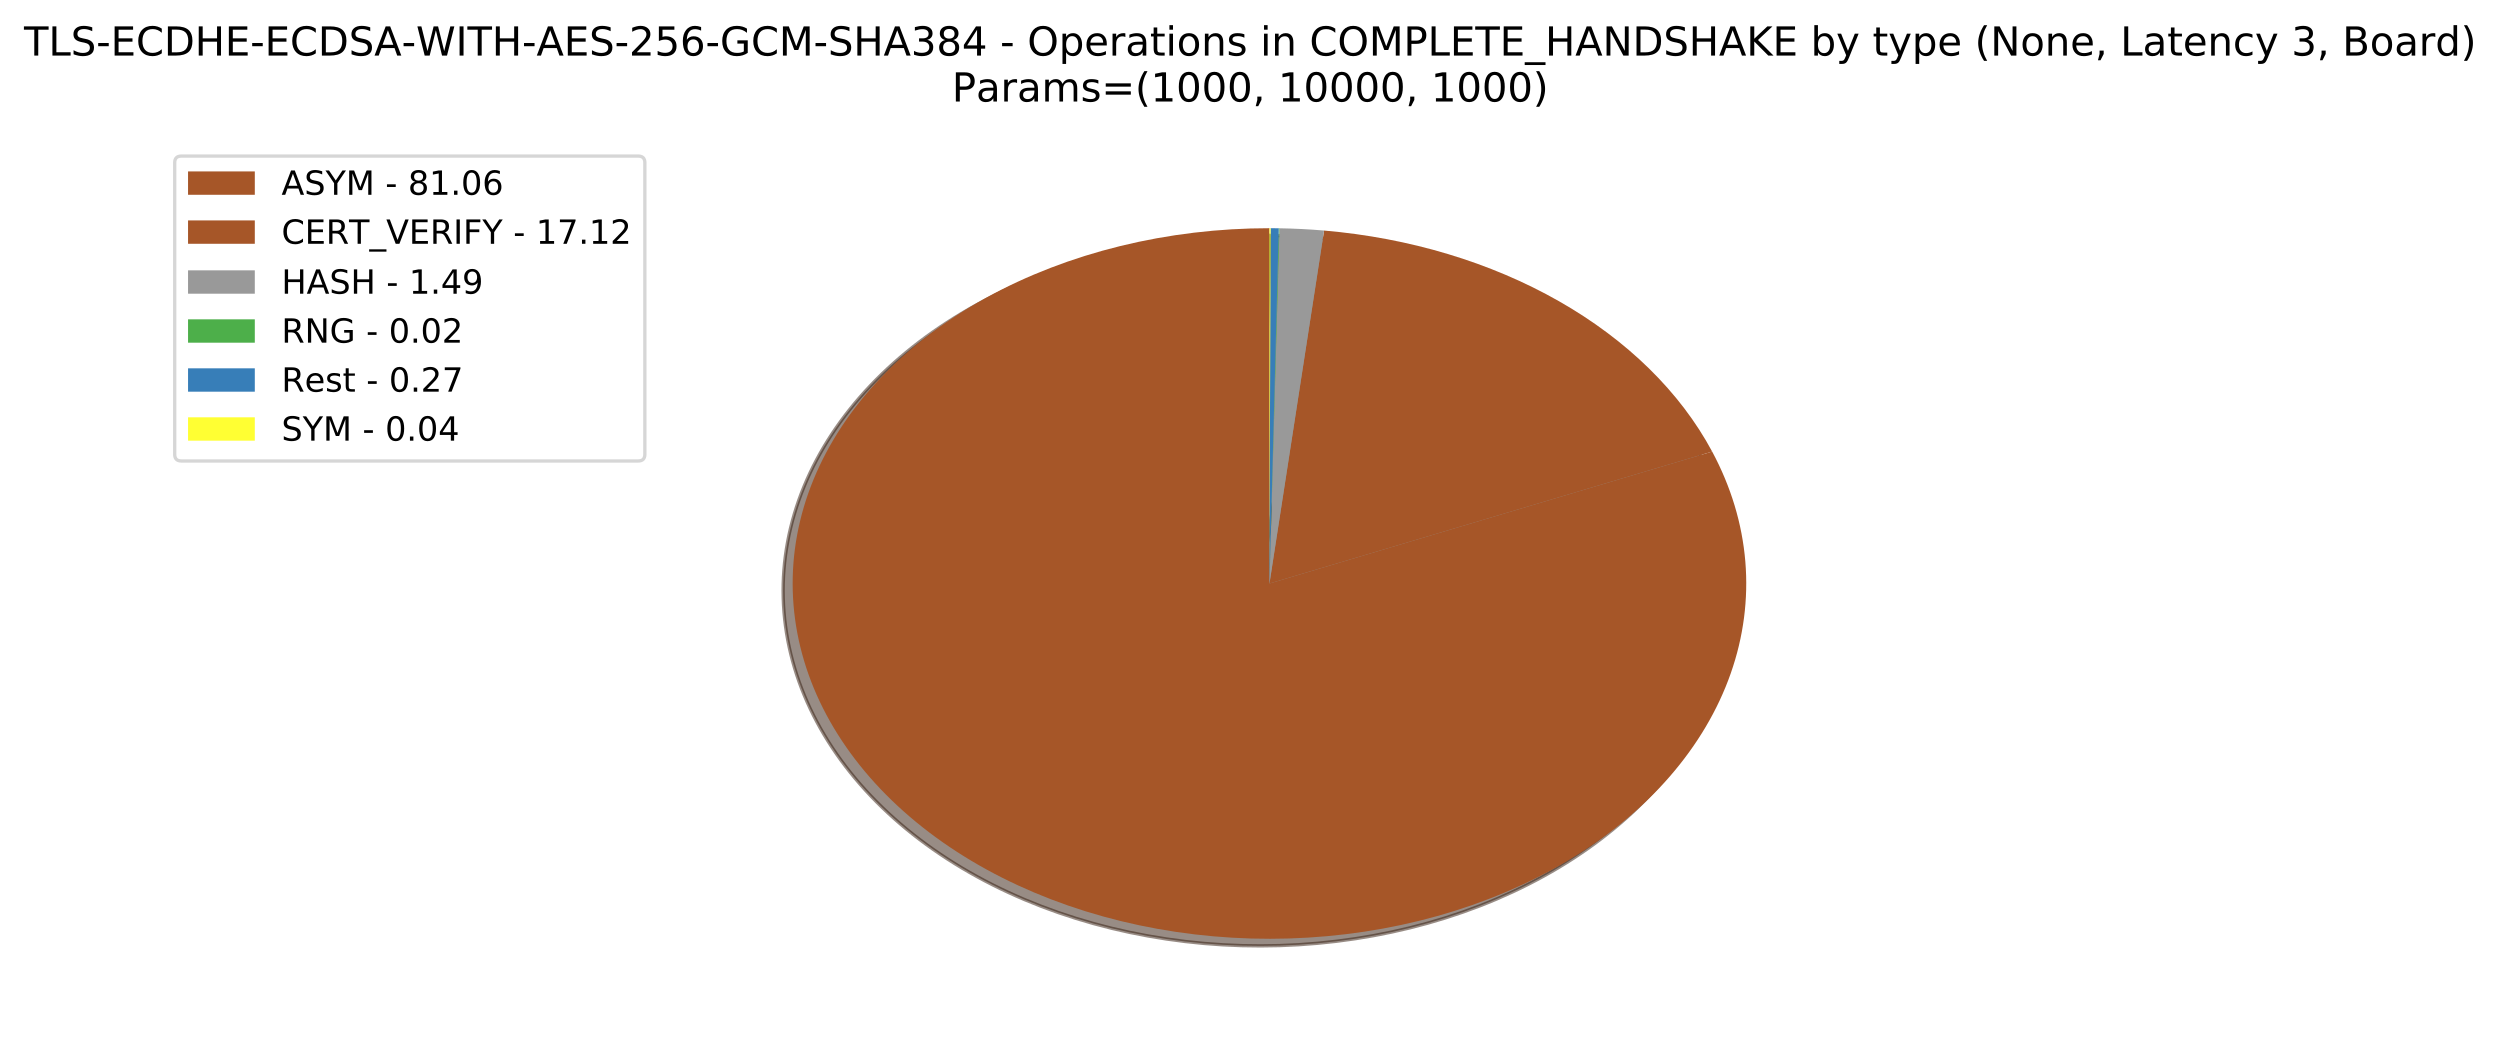 <?xml version="1.0" encoding="utf-8" standalone="no"?>
<!DOCTYPE svg PUBLIC "-//W3C//DTD SVG 1.1//EN"
  "http://www.w3.org/Graphics/SVG/1.1/DTD/svg11.dtd">
<!-- Created with matplotlib (http://matplotlib.org/) -->
<svg height="318pt" version="1.1" viewBox="0 0 749 318" width="749pt" xmlns="http://www.w3.org/2000/svg" xmlns:xlink="http://www.w3.org/1999/xlink">
 <defs>
  <style type="text/css">
*{stroke-linecap:butt;stroke-linejoin:round;}
  </style>
 </defs>
 <g id="figure_1">
  <g id="patch_1">
   <path d="M 0 318.572 
L 749.134 318.572 
L 749.134 0 
L 0 0 
z
" style="fill:#ffffff;"/>
  </g>
  <g id="axes_1">
   <g id="patch_2">
    <path d="M 377.47 70.5 
C 362.282 70.5 347.19 72.305 332.765 75.847 
C 318.34 79.389 304.764 84.623 292.551 91.351 
C 280.338 98.079 269.643 106.215 260.869 115.453 
C 252.095 124.692 245.354 134.914 240.901 145.734 
C 236.447 156.554 234.338 167.835 234.653 179.15 
C 234.967 190.465 237.702 201.671 242.753 212.344 
C 247.804 223.018 255.107 233.023 264.387 241.982 
C 273.667 250.942 284.805 258.741 297.382 265.087 
C 309.958 271.432 323.813 276.242 338.423 279.336 
C 353.033 282.429 368.211 283.767 383.387 283.298 
C 398.562 282.83 413.54 280.56 427.756 276.576 
C 441.972 272.592 455.245 266.944 467.073 259.845 
C 478.902 252.746 489.136 244.286 497.389 234.785 
C 505.642 225.284 511.809 214.863 515.657 203.914 
C 519.505 192.966 520.985 181.63 520.042 170.334 
C 519.099 159.038 515.744 147.926 510.104 137.418 
L 377.47 176.945 
L 377.47 70.5 
z
" style="fill:#321a0c;opacity:0.5;stroke:#321a0c;stroke-linejoin:miter;"/>
   </g>
   <g id="patch_3">
    <path d="M 510.104 137.418 
C 500.539 119.596 484.679 104.029 464.213 92.373 
C 443.747 80.717 419.425 73.4 393.835 71.201 
L 377.47 176.945 
L 510.104 137.418 
z
" style="fill:#321a0c;opacity:0.5;stroke:#321a0c;stroke-linejoin:miter;"/>
   </g>
   <g id="patch_4">
    <path d="M 393.835 71.201 
C 391.617 71.01 389.393 70.858 387.165 70.746 
C 384.937 70.633 382.706 70.559 380.474 70.524 
L 377.47 176.945 
L 393.835 71.201 
z
" style="fill:#2e2e2e;opacity:0.5;stroke:#2e2e2e;stroke-linejoin:miter;"/>
   </g>
   <g id="patch_5">
    <path d="M 380.474 70.524 
C 380.438 70.523 380.402 70.523 380.367 70.522 
C 380.331 70.521 380.295 70.521 380.26 70.52 
L 377.47 176.945 
L 380.474 70.524 
z
" style="fill:#173416;opacity:0.5;stroke:#173416;stroke-linejoin:miter;"/>
   </g>
   <g id="patch_6">
    <path d="M 380.26 70.52 
C 379.851 70.514 379.442 70.51 379.033 70.506 
C 378.624 70.503 378.215 70.501 377.806 70.5 
L 377.47 176.945 
L 380.26 70.52 
z
" style="fill:#102637;opacity:0.5;stroke:#102637;stroke-linejoin:miter;"/>
   </g>
   <g id="patch_7">
    <path d="M 377.806 70.5 
C 377.75 70.5 377.694 70.5 377.638 70.5 
C 377.582 70.5 377.526 70.5 377.47 70.5 
L 377.47 176.945 
L 377.806 70.5 
z
" style="fill:#4c4c0f;opacity:0.5;stroke:#4c4c0f;stroke-linejoin:miter;"/>
   </g>
   <g id="patch_8">
    <path d="M 380.327 68.371 
C 365.139 68.371 350.047 70.176 335.622 73.718 
C 321.197 77.26 307.621 82.494 295.408 89.222 
C 283.195 95.95 272.5 104.086 263.726 113.324 
C 254.952 122.563 248.211 132.785 243.757 143.605 
C 239.304 154.425 237.195 165.706 237.51 177.021 
C 237.824 188.336 240.559 199.542 245.61 210.215 
C 250.661 220.889 257.964 230.894 267.244 239.854 
C 276.524 248.813 287.662 256.612 300.239 262.958 
C 312.815 269.303 326.67 274.113 341.28 277.207 
C 355.889 280.301 371.068 281.638 386.243 281.169 
C 401.419 280.701 416.397 278.431 430.613 274.447 
C 444.829 270.463 458.102 264.815 469.93 257.716 
C 481.759 250.617 491.993 242.157 500.246 232.656 
C 508.499 223.155 514.666 212.734 518.514 201.785 
C 522.362 190.837 523.842 179.501 522.899 168.205 
C 521.956 156.909 518.601 145.798 512.961 135.289 
L 380.327 174.816 
L 380.327 68.371 
z
" style="fill:#a65628;"/>
   </g>
   <g id="patch_9">
    <path d="M 512.961 135.289 
C 503.396 117.467 487.536 101.9 467.07 90.244 
C 446.604 78.588 422.282 71.271 396.692 69.072 
L 380.327 174.816 
L 512.961 135.289 
z
" style="fill:#a65628;"/>
   </g>
   <g id="patch_10">
    <path d="M 396.692 69.072 
C 394.474 68.881 392.25 68.73 390.022 68.617 
C 387.794 68.504 385.563 68.43 383.33 68.395 
L 380.327 174.816 
L 396.692 69.072 
z
" style="fill:#999999;"/>
   </g>
   <g id="patch_11">
    <path d="M 383.33 68.395 
C 383.295 68.394 383.259 68.394 383.223 68.393 
C 383.188 68.393 383.152 68.392 383.117 68.391 
L 380.327 174.816 
L 383.33 68.395 
z
" style="fill:#4daf4a;"/>
   </g>
   <g id="patch_12">
    <path d="M 383.117 68.391 
C 382.708 68.386 382.299 68.381 381.89 68.378 
C 381.481 68.374 381.072 68.372 380.663 68.371 
L 380.327 174.816 
L 383.117 68.391 
z
" style="fill:#377eb8;"/>
   </g>
   <g id="patch_13">
    <path d="M 380.663 68.371 
C 380.607 68.371 380.551 68.371 380.495 68.371 
C 380.439 68.371 380.383 68.371 380.327 68.371 
L 380.327 174.816 
L 380.663 68.371 
z
" style="fill:#ffff33;"/>
   </g>
   <g id="matplotlib.axis_1"/>
   <g id="matplotlib.axis_2"/>
   <g id="legend_1">
    <g id="patch_14">
     <path d="M 54.339 138.107 
L 191.196 138.107 
Q 193.196 138.107 193.196 136.107 
L 193.196 48.76 
Q 193.196 46.76 191.196 46.76 
L 54.339 46.76 
Q 52.339 46.76 52.339 48.76 
L 52.339 136.107 
Q 52.339 138.107 54.339 138.107 
z
" style="fill:#ffffff;opacity:0.8;stroke:#cccccc;stroke-linejoin:miter;"/>
    </g>
    <g id="patch_15">
     <path d="M 56.339 58.358 
L 76.339 58.358 
L 76.339 51.358 
L 56.339 51.358 
z
" style="fill:#a65628;"/>
    </g>
    <g id="text_1">
     <!-- ASYM - 81.06 -->
     <defs>
      <path d="M 34.188 63.188 
L 20.797 26.906 
L 47.609 26.906 
z
M 28.609 72.906 
L 39.797 72.906 
L 67.578 0 
L 57.328 0 
L 50.688 18.703 
L 17.828 18.703 
L 11.188 0 
L 0.781 0 
z
" id="DejaVuSans-41"/>
      <path d="M 53.516 70.516 
L 53.516 60.891 
Q 47.906 63.578 42.922 64.891 
Q 37.938 66.219 33.297 66.219 
Q 25.25 66.219 20.875 63.094 
Q 16.5 59.969 16.5 54.203 
Q 16.5 49.359 19.406 46.891 
Q 22.312 44.438 30.422 42.922 
L 36.375 41.703 
Q 47.406 39.594 52.656 34.297 
Q 57.906 29 57.906 20.125 
Q 57.906 9.516 50.797 4.047 
Q 43.703 -1.422 29.984 -1.422 
Q 24.812 -1.422 18.969 -0.25 
Q 13.141 0.922 6.891 3.219 
L 6.891 13.375 
Q 12.891 10.016 18.656 8.297 
Q 24.422 6.594 29.984 6.594 
Q 38.422 6.594 43.016 9.906 
Q 47.609 13.234 47.609 19.391 
Q 47.609 24.75 44.312 27.781 
Q 41.016 30.812 33.5 32.328 
L 27.484 33.5 
Q 16.453 35.688 11.516 40.375 
Q 6.594 45.062 6.594 53.422 
Q 6.594 63.094 13.406 68.656 
Q 20.219 74.219 32.172 74.219 
Q 37.312 74.219 42.625 73.281 
Q 47.953 72.359 53.516 70.516 
" id="DejaVuSans-53"/>
      <path d="M -0.203 72.906 
L 10.406 72.906 
L 30.609 42.922 
L 50.688 72.906 
L 61.281 72.906 
L 35.5 34.719 
L 35.5 0 
L 25.594 0 
L 25.594 34.719 
z
" id="DejaVuSans-59"/>
      <path d="M 9.812 72.906 
L 24.516 72.906 
L 43.109 23.297 
L 61.812 72.906 
L 76.516 72.906 
L 76.516 0 
L 66.891 0 
L 66.891 64.016 
L 48.094 14.016 
L 38.188 14.016 
L 19.391 64.016 
L 19.391 0 
L 9.812 0 
z
" id="DejaVuSans-4d"/>
      <path id="DejaVuSans-20"/>
      <path d="M 4.891 31.391 
L 31.203 31.391 
L 31.203 23.391 
L 4.891 23.391 
z
" id="DejaVuSans-2d"/>
      <path d="M 31.781 34.625 
Q 24.75 34.625 20.719 30.859 
Q 16.703 27.094 16.703 20.516 
Q 16.703 13.922 20.719 10.156 
Q 24.75 6.391 31.781 6.391 
Q 38.812 6.391 42.859 10.172 
Q 46.922 13.969 46.922 20.516 
Q 46.922 27.094 42.891 30.859 
Q 38.875 34.625 31.781 34.625 
M 21.922 38.812 
Q 15.578 40.375 12.031 44.719 
Q 8.5 49.078 8.5 55.328 
Q 8.5 64.062 14.719 69.141 
Q 20.953 74.219 31.781 74.219 
Q 42.672 74.219 48.875 69.141 
Q 55.078 64.062 55.078 55.328 
Q 55.078 49.078 51.531 44.719 
Q 48 40.375 41.703 38.812 
Q 48.828 37.156 52.797 32.312 
Q 56.781 27.484 56.781 20.516 
Q 56.781 9.906 50.312 4.234 
Q 43.844 -1.422 31.781 -1.422 
Q 19.734 -1.422 13.25 4.234 
Q 6.781 9.906 6.781 20.516 
Q 6.781 27.484 10.781 32.312 
Q 14.797 37.156 21.922 38.812 
M 18.312 54.391 
Q 18.312 48.734 21.844 45.562 
Q 25.391 42.391 31.781 42.391 
Q 38.141 42.391 41.719 45.562 
Q 45.312 48.734 45.312 54.391 
Q 45.312 60.062 41.719 63.234 
Q 38.141 66.406 31.781 66.406 
Q 25.391 66.406 21.844 63.234 
Q 18.312 60.062 18.312 54.391 
" id="DejaVuSans-38"/>
      <path d="M 12.406 8.297 
L 28.516 8.297 
L 28.516 63.922 
L 10.984 60.406 
L 10.984 69.391 
L 28.422 72.906 
L 38.281 72.906 
L 38.281 8.297 
L 54.391 8.297 
L 54.391 0 
L 12.406 0 
z
" id="DejaVuSans-31"/>
      <path d="M 10.688 12.406 
L 21 12.406 
L 21 0 
L 10.688 0 
z
" id="DejaVuSans-2e"/>
      <path d="M 31.781 66.406 
Q 24.172 66.406 20.328 58.906 
Q 16.5 51.422 16.5 36.375 
Q 16.5 21.391 20.328 13.891 
Q 24.172 6.391 31.781 6.391 
Q 39.453 6.391 43.281 13.891 
Q 47.125 21.391 47.125 36.375 
Q 47.125 51.422 43.281 58.906 
Q 39.453 66.406 31.781 66.406 
M 31.781 74.219 
Q 44.047 74.219 50.516 64.516 
Q 56.984 54.828 56.984 36.375 
Q 56.984 17.969 50.516 8.266 
Q 44.047 -1.422 31.781 -1.422 
Q 19.531 -1.422 13.062 8.266 
Q 6.594 17.969 6.594 36.375 
Q 6.594 54.828 13.062 64.516 
Q 19.531 74.219 31.781 74.219 
" id="DejaVuSans-30"/>
      <path d="M 33.016 40.375 
Q 26.375 40.375 22.484 35.828 
Q 18.609 31.297 18.609 23.391 
Q 18.609 15.531 22.484 10.953 
Q 26.375 6.391 33.016 6.391 
Q 39.656 6.391 43.531 10.953 
Q 47.406 15.531 47.406 23.391 
Q 47.406 31.297 43.531 35.828 
Q 39.656 40.375 33.016 40.375 
M 52.594 71.297 
L 52.594 62.312 
Q 48.875 64.062 45.094 64.984 
Q 41.312 65.922 37.594 65.922 
Q 27.828 65.922 22.672 59.328 
Q 17.531 52.734 16.797 39.406 
Q 19.672 43.656 24.016 45.922 
Q 28.375 48.188 33.594 48.188 
Q 44.578 48.188 50.953 41.516 
Q 57.328 34.859 57.328 23.391 
Q 57.328 12.156 50.688 5.359 
Q 44.047 -1.422 33.016 -1.422 
Q 20.359 -1.422 13.672 8.266 
Q 6.984 17.969 6.984 36.375 
Q 6.984 53.656 15.188 63.938 
Q 23.391 74.219 37.203 74.219 
Q 40.922 74.219 44.703 73.484 
Q 48.484 72.75 52.594 71.297 
" id="DejaVuSans-36"/>
     </defs>
     <g transform="translate(84.339 58.358)scale(0.1 -0.1)">
      <use xlink:href="#DejaVuSans-41"/>
      <use x="68.408" xlink:href="#DejaVuSans-53"/>
      <use x="131.885" xlink:href="#DejaVuSans-59"/>
      <use x="192.969" xlink:href="#DejaVuSans-4d"/>
      <use x="279.248" xlink:href="#DejaVuSans-20"/>
      <use x="311.035" xlink:href="#DejaVuSans-2d"/>
      <use x="347.119" xlink:href="#DejaVuSans-20"/>
      <use x="378.906" xlink:href="#DejaVuSans-38"/>
      <use x="442.529" xlink:href="#DejaVuSans-31"/>
      <use x="506.152" xlink:href="#DejaVuSans-2e"/>
      <use x="537.939" xlink:href="#DejaVuSans-30"/>
      <use x="601.562" xlink:href="#DejaVuSans-36"/>
     </g>
    </g>
    <g id="patch_16">
     <path d="M 56.339 73.037 
L 76.339 73.037 
L 76.339 66.037 
L 56.339 66.037 
z
" style="fill:#a65628;"/>
    </g>
    <g id="text_2">
     <!-- CERT_VERIFY - 17.12 -->
     <defs>
      <path d="M 64.406 67.281 
L 64.406 56.891 
Q 59.422 61.531 53.781 63.812 
Q 48.141 66.109 41.797 66.109 
Q 29.297 66.109 22.656 58.469 
Q 16.016 50.828 16.016 36.375 
Q 16.016 21.969 22.656 14.328 
Q 29.297 6.688 41.797 6.688 
Q 48.141 6.688 53.781 8.984 
Q 59.422 11.281 64.406 15.922 
L 64.406 5.609 
Q 59.234 2.094 53.438 0.328 
Q 47.656 -1.422 41.219 -1.422 
Q 24.656 -1.422 15.125 8.703 
Q 5.609 18.844 5.609 36.375 
Q 5.609 53.953 15.125 64.078 
Q 24.656 74.219 41.219 74.219 
Q 47.75 74.219 53.531 72.484 
Q 59.328 70.75 64.406 67.281 
" id="DejaVuSans-43"/>
      <path d="M 9.812 72.906 
L 55.906 72.906 
L 55.906 64.594 
L 19.672 64.594 
L 19.672 43.016 
L 54.391 43.016 
L 54.391 34.719 
L 19.672 34.719 
L 19.672 8.297 
L 56.781 8.297 
L 56.781 0 
L 9.812 0 
z
" id="DejaVuSans-45"/>
      <path d="M 44.391 34.188 
Q 47.562 33.109 50.562 29.594 
Q 53.562 26.078 56.594 19.922 
L 66.609 0 
L 56 0 
L 46.688 18.703 
Q 43.062 26.031 39.672 28.422 
Q 36.281 30.812 30.422 30.812 
L 19.672 30.812 
L 19.672 0 
L 9.812 0 
L 9.812 72.906 
L 32.078 72.906 
Q 44.578 72.906 50.734 67.672 
Q 56.891 62.453 56.891 51.906 
Q 56.891 45.016 53.688 40.469 
Q 50.484 35.938 44.391 34.188 
M 19.672 64.797 
L 19.672 38.922 
L 32.078 38.922 
Q 39.203 38.922 42.844 42.219 
Q 46.484 45.516 46.484 51.906 
Q 46.484 58.297 42.844 61.547 
Q 39.203 64.797 32.078 64.797 
z
" id="DejaVuSans-52"/>
      <path d="M -0.297 72.906 
L 61.375 72.906 
L 61.375 64.594 
L 35.5 64.594 
L 35.5 0 
L 25.594 0 
L 25.594 64.594 
L -0.297 64.594 
z
" id="DejaVuSans-54"/>
      <path d="M 50.984 -16.609 
L 50.984 -23.578 
L -0.984 -23.578 
L -0.984 -16.609 
z
" id="DejaVuSans-5f"/>
      <path d="M 28.609 0 
L 0.781 72.906 
L 11.078 72.906 
L 34.188 11.531 
L 57.328 72.906 
L 67.578 72.906 
L 39.797 0 
z
" id="DejaVuSans-56"/>
      <path d="M 9.812 72.906 
L 19.672 72.906 
L 19.672 0 
L 9.812 0 
z
" id="DejaVuSans-49"/>
      <path d="M 9.812 72.906 
L 51.703 72.906 
L 51.703 64.594 
L 19.672 64.594 
L 19.672 43.109 
L 48.578 43.109 
L 48.578 34.812 
L 19.672 34.812 
L 19.672 0 
L 9.812 0 
z
" id="DejaVuSans-46"/>
      <path d="M 8.203 72.906 
L 55.078 72.906 
L 55.078 68.703 
L 28.609 0 
L 18.312 0 
L 43.219 64.594 
L 8.203 64.594 
z
" id="DejaVuSans-37"/>
      <path d="M 19.188 8.297 
L 53.609 8.297 
L 53.609 0 
L 7.328 0 
L 7.328 8.297 
Q 12.938 14.109 22.625 23.891 
Q 32.328 33.688 34.812 36.531 
Q 39.547 41.844 41.422 45.531 
Q 43.312 49.219 43.312 52.781 
Q 43.312 58.594 39.234 62.25 
Q 35.156 65.922 28.609 65.922 
Q 23.969 65.922 18.812 64.312 
Q 13.672 62.703 7.812 59.422 
L 7.812 69.391 
Q 13.766 71.781 18.938 73 
Q 24.125 74.219 28.422 74.219 
Q 39.75 74.219 46.484 68.547 
Q 53.219 62.891 53.219 53.422 
Q 53.219 48.922 51.531 44.891 
Q 49.859 40.875 45.406 35.406 
Q 44.188 33.984 37.641 27.219 
Q 31.109 20.453 19.188 8.297 
" id="DejaVuSans-32"/>
     </defs>
     <g transform="translate(84.339 73.037)scale(0.1 -0.1)">
      <use xlink:href="#DejaVuSans-43"/>
      <use x="69.824" xlink:href="#DejaVuSans-45"/>
      <use x="133.008" xlink:href="#DejaVuSans-52"/>
      <use x="202.381" xlink:href="#DejaVuSans-54"/>
      <use x="263.465" xlink:href="#DejaVuSans-5f"/>
      <use x="313.465" xlink:href="#DejaVuSans-56"/>
      <use x="381.873" xlink:href="#DejaVuSans-45"/>
      <use x="445.057" xlink:href="#DejaVuSans-52"/>
      <use x="514.539" xlink:href="#DejaVuSans-49"/>
      <use x="544.031" xlink:href="#DejaVuSans-46"/>
      <use x="601.551" xlink:href="#DejaVuSans-59"/>
      <use x="662.635" xlink:href="#DejaVuSans-20"/>
      <use x="694.422" xlink:href="#DejaVuSans-2d"/>
      <use x="730.506" xlink:href="#DejaVuSans-20"/>
      <use x="762.293" xlink:href="#DejaVuSans-31"/>
      <use x="825.916" xlink:href="#DejaVuSans-37"/>
      <use x="889.539" xlink:href="#DejaVuSans-2e"/>
      <use x="921.326" xlink:href="#DejaVuSans-31"/>
      <use x="984.949" xlink:href="#DejaVuSans-32"/>
     </g>
    </g>
    <g id="patch_17">
     <path d="M 56.339 87.993 
L 76.339 87.993 
L 76.339 80.993 
L 56.339 80.993 
z
" style="fill:#999999;"/>
    </g>
    <g id="text_3">
     <!-- HASH - 1.49 -->
     <defs>
      <path d="M 9.812 72.906 
L 19.672 72.906 
L 19.672 43.016 
L 55.516 43.016 
L 55.516 72.906 
L 65.375 72.906 
L 65.375 0 
L 55.516 0 
L 55.516 34.719 
L 19.672 34.719 
L 19.672 0 
L 9.812 0 
z
" id="DejaVuSans-48"/>
      <path d="M 37.797 64.312 
L 12.891 25.391 
L 37.797 25.391 
z
M 35.203 72.906 
L 47.609 72.906 
L 47.609 25.391 
L 58.016 25.391 
L 58.016 17.188 
L 47.609 17.188 
L 47.609 0 
L 37.797 0 
L 37.797 17.188 
L 4.891 17.188 
L 4.891 26.703 
z
" id="DejaVuSans-34"/>
      <path d="M 10.984 1.516 
L 10.984 10.5 
Q 14.703 8.734 18.5 7.812 
Q 22.312 6.891 25.984 6.891 
Q 35.75 6.891 40.891 13.453 
Q 46.047 20.016 46.781 33.406 
Q 43.953 29.203 39.594 26.953 
Q 35.25 24.703 29.984 24.703 
Q 19.047 24.703 12.672 31.312 
Q 6.297 37.938 6.297 49.422 
Q 6.297 60.641 12.938 67.422 
Q 19.578 74.219 30.609 74.219 
Q 43.266 74.219 49.922 64.516 
Q 56.594 54.828 56.594 36.375 
Q 56.594 19.141 48.406 8.859 
Q 40.234 -1.422 26.422 -1.422 
Q 22.703 -1.422 18.891 -0.688 
Q 15.094 0.047 10.984 1.516 
M 30.609 32.422 
Q 37.25 32.422 41.125 36.953 
Q 45.016 41.5 45.016 49.422 
Q 45.016 57.281 41.125 61.844 
Q 37.25 66.406 30.609 66.406 
Q 23.969 66.406 20.094 61.844 
Q 16.219 57.281 16.219 49.422 
Q 16.219 41.5 20.094 36.953 
Q 23.969 32.422 30.609 32.422 
" id="DejaVuSans-39"/>
     </defs>
     <g transform="translate(84.339 87.993)scale(0.1 -0.1)">
      <use xlink:href="#DejaVuSans-48"/>
      <use x="75.195" xlink:href="#DejaVuSans-41"/>
      <use x="143.604" xlink:href="#DejaVuSans-53"/>
      <use x="207.08" xlink:href="#DejaVuSans-48"/>
      <use x="282.275" xlink:href="#DejaVuSans-20"/>
      <use x="314.062" xlink:href="#DejaVuSans-2d"/>
      <use x="350.146" xlink:href="#DejaVuSans-20"/>
      <use x="381.934" xlink:href="#DejaVuSans-31"/>
      <use x="445.557" xlink:href="#DejaVuSans-2e"/>
      <use x="477.344" xlink:href="#DejaVuSans-34"/>
      <use x="540.967" xlink:href="#DejaVuSans-39"/>
     </g>
    </g>
    <g id="patch_18">
     <path d="M 56.339 102.671 
L 76.339 102.671 
L 76.339 95.671 
L 56.339 95.671 
z
" style="fill:#4daf4a;"/>
    </g>
    <g id="text_4">
     <!-- RNG - 0.02 -->
     <defs>
      <path d="M 9.812 72.906 
L 23.094 72.906 
L 55.422 11.922 
L 55.422 72.906 
L 64.984 72.906 
L 64.984 0 
L 51.703 0 
L 19.391 60.984 
L 19.391 0 
L 9.812 0 
z
" id="DejaVuSans-4e"/>
      <path d="M 59.516 10.406 
L 59.516 29.984 
L 43.406 29.984 
L 43.406 38.094 
L 69.281 38.094 
L 69.281 6.781 
Q 63.578 2.734 56.688 0.656 
Q 49.812 -1.422 42 -1.422 
Q 24.906 -1.422 15.25 8.562 
Q 5.609 18.562 5.609 36.375 
Q 5.609 54.25 15.25 64.234 
Q 24.906 74.219 42 74.219 
Q 49.125 74.219 55.547 72.453 
Q 61.969 70.703 67.391 67.281 
L 67.391 56.781 
Q 61.922 61.422 55.766 63.766 
Q 49.609 66.109 42.828 66.109 
Q 29.438 66.109 22.719 58.641 
Q 16.016 51.172 16.016 36.375 
Q 16.016 21.625 22.719 14.156 
Q 29.438 6.688 42.828 6.688 
Q 48.047 6.688 52.141 7.594 
Q 56.25 8.5 59.516 10.406 
" id="DejaVuSans-47"/>
     </defs>
     <g transform="translate(84.339 102.671)scale(0.1 -0.1)">
      <use xlink:href="#DejaVuSans-52"/>
      <use x="69.482" xlink:href="#DejaVuSans-4e"/>
      <use x="144.287" xlink:href="#DejaVuSans-47"/>
      <use x="221.777" xlink:href="#DejaVuSans-20"/>
      <use x="253.564" xlink:href="#DejaVuSans-2d"/>
      <use x="289.648" xlink:href="#DejaVuSans-20"/>
      <use x="321.436" xlink:href="#DejaVuSans-30"/>
      <use x="385.059" xlink:href="#DejaVuSans-2e"/>
      <use x="416.846" xlink:href="#DejaVuSans-30"/>
      <use x="480.469" xlink:href="#DejaVuSans-32"/>
     </g>
    </g>
    <g id="patch_19">
     <path d="M 56.339 117.349 
L 76.339 117.349 
L 76.339 110.349 
L 56.339 110.349 
z
" style="fill:#377eb8;"/>
    </g>
    <g id="text_5">
     <!-- Rest - 0.27 -->
     <defs>
      <path d="M 56.203 29.594 
L 56.203 25.203 
L 14.891 25.203 
Q 15.484 15.922 20.484 11.062 
Q 25.484 6.203 34.422 6.203 
Q 39.594 6.203 44.453 7.469 
Q 49.312 8.734 54.109 11.281 
L 54.109 2.781 
Q 49.266 0.734 44.188 -0.344 
Q 39.109 -1.422 33.891 -1.422 
Q 20.797 -1.422 13.156 6.188 
Q 5.516 13.812 5.516 26.812 
Q 5.516 40.234 12.766 48.109 
Q 20.016 56 32.328 56 
Q 43.359 56 49.781 48.891 
Q 56.203 41.797 56.203 29.594 
M 47.219 32.234 
Q 47.125 39.594 43.094 43.984 
Q 39.062 48.391 32.422 48.391 
Q 24.906 48.391 20.391 44.141 
Q 15.875 39.891 15.188 32.172 
z
" id="DejaVuSans-65"/>
      <path d="M 44.281 53.078 
L 44.281 44.578 
Q 40.484 46.531 36.375 47.5 
Q 32.281 48.484 27.875 48.484 
Q 21.188 48.484 17.844 46.438 
Q 14.5 44.391 14.5 40.281 
Q 14.5 37.156 16.891 35.375 
Q 19.281 33.594 26.516 31.984 
L 29.594 31.297 
Q 39.156 29.25 43.188 25.516 
Q 47.219 21.781 47.219 15.094 
Q 47.219 7.469 41.188 3.016 
Q 35.156 -1.422 24.609 -1.422 
Q 20.219 -1.422 15.453 -0.562 
Q 10.688 0.297 5.422 2 
L 5.422 11.281 
Q 10.406 8.688 15.234 7.391 
Q 20.062 6.109 24.812 6.109 
Q 31.156 6.109 34.562 8.281 
Q 37.984 10.453 37.984 14.406 
Q 37.984 18.062 35.516 20.016 
Q 33.062 21.969 24.703 23.781 
L 21.578 24.516 
Q 13.234 26.266 9.516 29.906 
Q 5.812 33.547 5.812 39.891 
Q 5.812 47.609 11.281 51.797 
Q 16.75 56 26.812 56 
Q 31.781 56 36.172 55.266 
Q 40.578 54.547 44.281 53.078 
" id="DejaVuSans-73"/>
      <path d="M 18.312 70.219 
L 18.312 54.688 
L 36.812 54.688 
L 36.812 47.703 
L 18.312 47.703 
L 18.312 18.016 
Q 18.312 11.328 20.141 9.422 
Q 21.969 7.516 27.594 7.516 
L 36.812 7.516 
L 36.812 0 
L 27.594 0 
Q 17.188 0 13.234 3.875 
Q 9.281 7.766 9.281 18.016 
L 9.281 47.703 
L 2.688 47.703 
L 2.688 54.688 
L 9.281 54.688 
L 9.281 70.219 
z
" id="DejaVuSans-74"/>
     </defs>
     <g transform="translate(84.339 117.349)scale(0.1 -0.1)">
      <use xlink:href="#DejaVuSans-52"/>
      <use x="69.42" xlink:href="#DejaVuSans-65"/>
      <use x="130.943" xlink:href="#DejaVuSans-73"/>
      <use x="183.043" xlink:href="#DejaVuSans-74"/>
      <use x="222.252" xlink:href="#DejaVuSans-20"/>
      <use x="254.039" xlink:href="#DejaVuSans-2d"/>
      <use x="290.123" xlink:href="#DejaVuSans-20"/>
      <use x="321.91" xlink:href="#DejaVuSans-30"/>
      <use x="385.533" xlink:href="#DejaVuSans-2e"/>
      <use x="417.32" xlink:href="#DejaVuSans-32"/>
      <use x="480.943" xlink:href="#DejaVuSans-37"/>
     </g>
    </g>
    <g id="patch_20">
     <path d="M 56.339 132.027 
L 76.339 132.027 
L 76.339 125.027 
L 56.339 125.027 
z
" style="fill:#ffff33;"/>
    </g>
    <g id="text_6">
     <!-- SYM - 0.04 -->
     <g transform="translate(84.339 132.027)scale(0.1 -0.1)">
      <use xlink:href="#DejaVuSans-53"/>
      <use x="63.477" xlink:href="#DejaVuSans-59"/>
      <use x="124.561" xlink:href="#DejaVuSans-4d"/>
      <use x="210.84" xlink:href="#DejaVuSans-20"/>
      <use x="242.627" xlink:href="#DejaVuSans-2d"/>
      <use x="278.711" xlink:href="#DejaVuSans-20"/>
      <use x="310.498" xlink:href="#DejaVuSans-30"/>
      <use x="374.121" xlink:href="#DejaVuSans-2e"/>
      <use x="405.908" xlink:href="#DejaVuSans-30"/>
      <use x="469.531" xlink:href="#DejaVuSans-34"/>
     </g>
    </g>
   </g>
  </g>
  <g id="text_7">
   <!-- TLS-ECDHE-ECDSA-WITH-AES-256-GCM-SHA384 - Operations in COMPLETE_HANDSHAKE by type (None, Latency 3, Board) -->
   <defs>
    <path d="M 9.812 72.906 
L 19.672 72.906 
L 19.672 8.297 
L 55.172 8.297 
L 55.172 0 
L 9.812 0 
z
" id="DejaVuSans-4c"/>
    <path d="M 19.672 64.797 
L 19.672 8.109 
L 31.594 8.109 
Q 46.688 8.109 53.688 14.938 
Q 60.688 21.781 60.688 36.531 
Q 60.688 51.172 53.688 57.984 
Q 46.688 64.797 31.594 64.797 
z
M 9.812 72.906 
L 30.078 72.906 
Q 51.266 72.906 61.172 64.094 
Q 71.094 55.281 71.094 36.531 
Q 71.094 17.672 61.125 8.828 
Q 51.172 0 30.078 0 
L 9.812 0 
z
" id="DejaVuSans-44"/>
    <path d="M 3.328 72.906 
L 13.281 72.906 
L 28.609 11.281 
L 43.891 72.906 
L 54.984 72.906 
L 70.312 11.281 
L 85.594 72.906 
L 95.609 72.906 
L 77.297 0 
L 64.891 0 
L 49.516 63.281 
L 33.984 0 
L 21.578 0 
z
" id="DejaVuSans-57"/>
    <path d="M 10.797 72.906 
L 49.516 72.906 
L 49.516 64.594 
L 19.828 64.594 
L 19.828 46.734 
Q 21.969 47.469 24.109 47.828 
Q 26.266 48.188 28.422 48.188 
Q 40.625 48.188 47.75 41.5 
Q 54.891 34.812 54.891 23.391 
Q 54.891 11.625 47.562 5.094 
Q 40.234 -1.422 26.906 -1.422 
Q 22.312 -1.422 17.547 -0.641 
Q 12.797 0.141 7.719 1.703 
L 7.719 11.625 
Q 12.109 9.234 16.797 8.062 
Q 21.484 6.891 26.703 6.891 
Q 35.156 6.891 40.078 11.328 
Q 45.016 15.766 45.016 23.391 
Q 45.016 31 40.078 35.438 
Q 35.156 39.891 26.703 39.891 
Q 22.75 39.891 18.812 39.016 
Q 14.891 38.141 10.797 36.281 
z
" id="DejaVuSans-35"/>
    <path d="M 40.578 39.312 
Q 47.656 37.797 51.625 33 
Q 55.609 28.219 55.609 21.188 
Q 55.609 10.406 48.188 4.484 
Q 40.766 -1.422 27.094 -1.422 
Q 22.516 -1.422 17.656 -0.516 
Q 12.797 0.391 7.625 2.203 
L 7.625 11.719 
Q 11.719 9.328 16.594 8.109 
Q 21.484 6.891 26.812 6.891 
Q 36.078 6.891 40.938 10.547 
Q 45.797 14.203 45.797 21.188 
Q 45.797 27.641 41.281 31.266 
Q 36.766 34.906 28.719 34.906 
L 20.219 34.906 
L 20.219 43.016 
L 29.109 43.016 
Q 36.375 43.016 40.234 45.922 
Q 44.094 48.828 44.094 54.297 
Q 44.094 59.906 40.109 62.906 
Q 36.141 65.922 28.719 65.922 
Q 24.656 65.922 20.016 65.031 
Q 15.375 64.156 9.812 62.312 
L 9.812 71.094 
Q 15.438 72.656 20.344 73.438 
Q 25.25 74.219 29.594 74.219 
Q 40.828 74.219 47.359 69.109 
Q 53.906 64.016 53.906 55.328 
Q 53.906 49.266 50.438 45.094 
Q 46.969 40.922 40.578 39.312 
" id="DejaVuSans-33"/>
    <path d="M 39.406 66.219 
Q 28.656 66.219 22.328 58.203 
Q 16.016 50.203 16.016 36.375 
Q 16.016 22.609 22.328 14.594 
Q 28.656 6.594 39.406 6.594 
Q 50.141 6.594 56.422 14.594 
Q 62.703 22.609 62.703 36.375 
Q 62.703 50.203 56.422 58.203 
Q 50.141 66.219 39.406 66.219 
M 39.406 74.219 
Q 54.734 74.219 63.906 63.938 
Q 73.094 53.656 73.094 36.375 
Q 73.094 19.141 63.906 8.859 
Q 54.734 -1.422 39.406 -1.422 
Q 24.031 -1.422 14.812 8.828 
Q 5.609 19.094 5.609 36.375 
Q 5.609 53.656 14.812 63.938 
Q 24.031 74.219 39.406 74.219 
" id="DejaVuSans-4f"/>
    <path d="M 18.109 8.203 
L 18.109 -20.797 
L 9.078 -20.797 
L 9.078 54.688 
L 18.109 54.688 
L 18.109 46.391 
Q 20.953 51.266 25.266 53.625 
Q 29.594 56 35.594 56 
Q 45.562 56 51.781 48.094 
Q 58.016 40.188 58.016 27.297 
Q 58.016 14.406 51.781 6.484 
Q 45.562 -1.422 35.594 -1.422 
Q 29.594 -1.422 25.266 0.953 
Q 20.953 3.328 18.109 8.203 
M 48.688 27.297 
Q 48.688 37.203 44.609 42.844 
Q 40.531 48.484 33.406 48.484 
Q 26.266 48.484 22.188 42.844 
Q 18.109 37.203 18.109 27.297 
Q 18.109 17.391 22.188 11.75 
Q 26.266 6.109 33.406 6.109 
Q 40.531 6.109 44.609 11.75 
Q 48.688 17.391 48.688 27.297 
" id="DejaVuSans-70"/>
    <path d="M 41.109 46.297 
Q 39.594 47.172 37.812 47.578 
Q 36.031 48 33.891 48 
Q 26.266 48 22.188 43.047 
Q 18.109 38.094 18.109 28.812 
L 18.109 0 
L 9.078 0 
L 9.078 54.688 
L 18.109 54.688 
L 18.109 46.188 
Q 20.953 51.172 25.484 53.578 
Q 30.031 56 36.531 56 
Q 37.453 56 38.578 55.875 
Q 39.703 55.766 41.062 55.516 
z
" id="DejaVuSans-72"/>
    <path d="M 34.281 27.484 
Q 23.391 27.484 19.188 25 
Q 14.984 22.516 14.984 16.5 
Q 14.984 11.719 18.141 8.906 
Q 21.297 6.109 26.703 6.109 
Q 34.188 6.109 38.703 11.406 
Q 43.219 16.703 43.219 25.484 
L 43.219 27.484 
z
M 52.203 31.203 
L 52.203 0 
L 43.219 0 
L 43.219 8.297 
Q 40.141 3.328 35.547 0.953 
Q 30.953 -1.422 24.312 -1.422 
Q 15.922 -1.422 10.953 3.297 
Q 6 8.016 6 15.922 
Q 6 25.141 12.172 29.828 
Q 18.359 34.516 30.609 34.516 
L 43.219 34.516 
L 43.219 35.406 
Q 43.219 41.609 39.141 45 
Q 35.062 48.391 27.688 48.391 
Q 23 48.391 18.547 47.266 
Q 14.109 46.141 10.016 43.891 
L 10.016 52.203 
Q 14.938 54.109 19.578 55.047 
Q 24.219 56 28.609 56 
Q 40.484 56 46.344 49.844 
Q 52.203 43.703 52.203 31.203 
" id="DejaVuSans-61"/>
    <path d="M 9.422 54.688 
L 18.406 54.688 
L 18.406 0 
L 9.422 0 
z
M 9.422 75.984 
L 18.406 75.984 
L 18.406 64.594 
L 9.422 64.594 
z
" id="DejaVuSans-69"/>
    <path d="M 30.609 48.391 
Q 23.391 48.391 19.188 42.75 
Q 14.984 37.109 14.984 27.297 
Q 14.984 17.484 19.156 11.844 
Q 23.344 6.203 30.609 6.203 
Q 37.797 6.203 41.984 11.859 
Q 46.188 17.531 46.188 27.297 
Q 46.188 37.016 41.984 42.703 
Q 37.797 48.391 30.609 48.391 
M 30.609 56 
Q 42.328 56 49.016 48.375 
Q 55.719 40.766 55.719 27.297 
Q 55.719 13.875 49.016 6.219 
Q 42.328 -1.422 30.609 -1.422 
Q 18.844 -1.422 12.172 6.219 
Q 5.516 13.875 5.516 27.297 
Q 5.516 40.766 12.172 48.375 
Q 18.844 56 30.609 56 
" id="DejaVuSans-6f"/>
    <path d="M 54.891 33.016 
L 54.891 0 
L 45.906 0 
L 45.906 32.719 
Q 45.906 40.484 42.875 44.328 
Q 39.844 48.188 33.797 48.188 
Q 26.516 48.188 22.312 43.547 
Q 18.109 38.922 18.109 30.906 
L 18.109 0 
L 9.078 0 
L 9.078 54.688 
L 18.109 54.688 
L 18.109 46.188 
Q 21.344 51.125 25.703 53.562 
Q 30.078 56 35.797 56 
Q 45.219 56 50.047 50.172 
Q 54.891 44.344 54.891 33.016 
" id="DejaVuSans-6e"/>
    <path d="M 19.672 64.797 
L 19.672 37.406 
L 32.078 37.406 
Q 38.969 37.406 42.719 40.969 
Q 46.484 44.531 46.484 51.125 
Q 46.484 57.672 42.719 61.234 
Q 38.969 64.797 32.078 64.797 
z
M 9.812 72.906 
L 32.078 72.906 
Q 44.344 72.906 50.609 67.359 
Q 56.891 61.812 56.891 51.125 
Q 56.891 40.328 50.609 34.812 
Q 44.344 29.297 32.078 29.297 
L 19.672 29.297 
L 19.672 0 
L 9.812 0 
z
" id="DejaVuSans-50"/>
    <path d="M 9.812 72.906 
L 19.672 72.906 
L 19.672 42.094 
L 52.391 72.906 
L 65.094 72.906 
L 28.906 38.922 
L 67.672 0 
L 54.688 0 
L 19.672 35.109 
L 19.672 0 
L 9.812 0 
z
" id="DejaVuSans-4b"/>
    <path d="M 48.688 27.297 
Q 48.688 37.203 44.609 42.844 
Q 40.531 48.484 33.406 48.484 
Q 26.266 48.484 22.188 42.844 
Q 18.109 37.203 18.109 27.297 
Q 18.109 17.391 22.188 11.75 
Q 26.266 6.109 33.406 6.109 
Q 40.531 6.109 44.609 11.75 
Q 48.688 17.391 48.688 27.297 
M 18.109 46.391 
Q 20.953 51.266 25.266 53.625 
Q 29.594 56 35.594 56 
Q 45.562 56 51.781 48.094 
Q 58.016 40.188 58.016 27.297 
Q 58.016 14.406 51.781 6.484 
Q 45.562 -1.422 35.594 -1.422 
Q 29.594 -1.422 25.266 0.953 
Q 20.953 3.328 18.109 8.203 
L 18.109 0 
L 9.078 0 
L 9.078 75.984 
L 18.109 75.984 
z
" id="DejaVuSans-62"/>
    <path d="M 32.172 -5.078 
Q 28.375 -14.844 24.75 -17.812 
Q 21.141 -20.797 15.094 -20.797 
L 7.906 -20.797 
L 7.906 -13.281 
L 13.188 -13.281 
Q 16.891 -13.281 18.938 -11.516 
Q 21 -9.766 23.484 -3.219 
L 25.094 0.875 
L 2.984 54.688 
L 12.5 54.688 
L 29.594 11.922 
L 46.688 54.688 
L 56.203 54.688 
z
" id="DejaVuSans-79"/>
    <path d="M 31 75.875 
Q 24.469 64.656 21.281 53.656 
Q 18.109 42.672 18.109 31.391 
Q 18.109 20.125 21.312 9.062 
Q 24.516 -2 31 -13.188 
L 23.188 -13.188 
Q 15.875 -1.703 12.234 9.375 
Q 8.594 20.453 8.594 31.391 
Q 8.594 42.281 12.203 53.312 
Q 15.828 64.359 23.188 75.875 
z
" id="DejaVuSans-28"/>
    <path d="M 11.719 12.406 
L 22.016 12.406 
L 22.016 4 
L 14.016 -11.625 
L 7.719 -11.625 
L 11.719 4 
z
" id="DejaVuSans-2c"/>
    <path d="M 48.781 52.594 
L 48.781 44.188 
Q 44.969 46.297 41.141 47.344 
Q 37.312 48.391 33.406 48.391 
Q 24.656 48.391 19.812 42.844 
Q 14.984 37.312 14.984 27.297 
Q 14.984 17.281 19.812 11.734 
Q 24.656 6.203 33.406 6.203 
Q 37.312 6.203 41.141 7.25 
Q 44.969 8.297 48.781 10.406 
L 48.781 2.094 
Q 45.016 0.344 40.984 -0.531 
Q 36.969 -1.422 32.422 -1.422 
Q 20.062 -1.422 12.781 6.344 
Q 5.516 14.109 5.516 27.297 
Q 5.516 40.672 12.859 48.328 
Q 20.219 56 33.016 56 
Q 37.156 56 41.109 55.141 
Q 45.062 54.297 48.781 52.594 
" id="DejaVuSans-63"/>
    <path d="M 19.672 34.812 
L 19.672 8.109 
L 35.5 8.109 
Q 43.453 8.109 47.281 11.406 
Q 51.125 14.703 51.125 21.484 
Q 51.125 28.328 47.281 31.562 
Q 43.453 34.812 35.5 34.812 
z
M 19.672 64.797 
L 19.672 42.828 
L 34.281 42.828 
Q 41.5 42.828 45.031 45.531 
Q 48.578 48.25 48.578 53.812 
Q 48.578 59.328 45.031 62.062 
Q 41.5 64.797 34.281 64.797 
z
M 9.812 72.906 
L 35.016 72.906 
Q 46.297 72.906 52.391 68.219 
Q 58.5 63.531 58.5 54.891 
Q 58.5 48.188 55.375 44.234 
Q 52.25 40.281 46.188 39.312 
Q 53.469 37.75 57.5 32.781 
Q 61.531 27.828 61.531 20.406 
Q 61.531 10.641 54.891 5.312 
Q 48.25 0 35.984 0 
L 9.812 0 
z
" id="DejaVuSans-42"/>
    <path d="M 45.406 46.391 
L 45.406 75.984 
L 54.391 75.984 
L 54.391 0 
L 45.406 0 
L 45.406 8.203 
Q 42.578 3.328 38.25 0.953 
Q 33.938 -1.422 27.875 -1.422 
Q 17.969 -1.422 11.734 6.484 
Q 5.516 14.406 5.516 27.297 
Q 5.516 40.188 11.734 48.094 
Q 17.969 56 27.875 56 
Q 33.938 56 38.25 53.625 
Q 42.578 51.266 45.406 46.391 
M 14.797 27.297 
Q 14.797 17.391 18.875 11.75 
Q 22.953 6.109 30.078 6.109 
Q 37.203 6.109 41.297 11.75 
Q 45.406 17.391 45.406 27.297 
Q 45.406 37.203 41.297 42.844 
Q 37.203 48.484 30.078 48.484 
Q 22.953 48.484 18.875 42.844 
Q 14.797 37.203 14.797 27.297 
" id="DejaVuSans-64"/>
    <path d="M 8.016 75.875 
L 15.828 75.875 
Q 23.141 64.359 26.781 53.312 
Q 30.422 42.281 30.422 31.391 
Q 30.422 20.453 26.781 9.375 
Q 23.141 -1.703 15.828 -13.188 
L 8.016 -13.188 
Q 14.5 -2 17.703 9.062 
Q 20.906 20.125 20.906 31.391 
Q 20.906 42.672 17.703 53.656 
Q 14.5 64.656 8.016 75.875 
" id="DejaVuSans-29"/>
   </defs>
   <g transform="translate(7.2 16.652)scale(0.12 -0.12)">
    <use xlink:href="#DejaVuSans-54"/>
    <use x="61.084" xlink:href="#DejaVuSans-4c"/>
    <use x="116.797" xlink:href="#DejaVuSans-53"/>
    <use x="180.273" xlink:href="#DejaVuSans-2d"/>
    <use x="216.357" xlink:href="#DejaVuSans-45"/>
    <use x="279.541" xlink:href="#DejaVuSans-43"/>
    <use x="349.365" xlink:href="#DejaVuSans-44"/>
    <use x="426.367" xlink:href="#DejaVuSans-48"/>
    <use x="501.562" xlink:href="#DejaVuSans-45"/>
    <use x="564.746" xlink:href="#DejaVuSans-2d"/>
    <use x="600.83" xlink:href="#DejaVuSans-45"/>
    <use x="664.014" xlink:href="#DejaVuSans-43"/>
    <use x="733.838" xlink:href="#DejaVuSans-44"/>
    <use x="810.84" xlink:href="#DejaVuSans-53"/>
    <use x="874.332" xlink:href="#DejaVuSans-41"/>
    <use x="942.709" xlink:href="#DejaVuSans-2d"/>
    <use x="978.73" xlink:href="#DejaVuSans-57"/>
    <use x="1077.607" xlink:href="#DejaVuSans-49"/>
    <use x="1107.1" xlink:href="#DejaVuSans-54"/>
    <use x="1168.184" xlink:href="#DejaVuSans-48"/>
    <use x="1243.379" xlink:href="#DejaVuSans-2d"/>
    <use x="1279.432" xlink:href="#DejaVuSans-41"/>
    <use x="1347.84" xlink:href="#DejaVuSans-45"/>
    <use x="1411.023" xlink:href="#DejaVuSans-53"/>
    <use x="1474.5" xlink:href="#DejaVuSans-2d"/>
    <use x="1510.584" xlink:href="#DejaVuSans-32"/>
    <use x="1574.207" xlink:href="#DejaVuSans-35"/>
    <use x="1637.83" xlink:href="#DejaVuSans-36"/>
    <use x="1701.453" xlink:href="#DejaVuSans-2d"/>
    <use x="1737.584" xlink:href="#DejaVuSans-47"/>
    <use x="1815.074" xlink:href="#DejaVuSans-43"/>
    <use x="1884.898" xlink:href="#DejaVuSans-4d"/>
    <use x="1971.178" xlink:href="#DejaVuSans-2d"/>
    <use x="2007.262" xlink:href="#DejaVuSans-53"/>
    <use x="2070.738" xlink:href="#DejaVuSans-48"/>
    <use x="2145.934" xlink:href="#DejaVuSans-41"/>
    <use x="2214.342" xlink:href="#DejaVuSans-33"/>
    <use x="2277.965" xlink:href="#DejaVuSans-38"/>
    <use x="2341.588" xlink:href="#DejaVuSans-34"/>
    <use x="2405.211" xlink:href="#DejaVuSans-20"/>
    <use x="2436.998" xlink:href="#DejaVuSans-2d"/>
    <use x="2473.082" xlink:href="#DejaVuSans-20"/>
    <use x="2504.869" xlink:href="#DejaVuSans-4f"/>
    <use x="2583.58" xlink:href="#DejaVuSans-70"/>
    <use x="2647.057" xlink:href="#DejaVuSans-65"/>
    <use x="2708.58" xlink:href="#DejaVuSans-72"/>
    <use x="2749.693" xlink:href="#DejaVuSans-61"/>
    <use x="2810.973" xlink:href="#DejaVuSans-74"/>
    <use x="2850.182" xlink:href="#DejaVuSans-69"/>
    <use x="2877.965" xlink:href="#DejaVuSans-6f"/>
    <use x="2939.146" xlink:href="#DejaVuSans-6e"/>
    <use x="3002.525" xlink:href="#DejaVuSans-73"/>
    <use x="3054.625" xlink:href="#DejaVuSans-20"/>
    <use x="3086.412" xlink:href="#DejaVuSans-69"/>
    <use x="3114.195" xlink:href="#DejaVuSans-6e"/>
    <use x="3177.574" xlink:href="#DejaVuSans-20"/>
    <use x="3209.361" xlink:href="#DejaVuSans-43"/>
    <use x="3279.186" xlink:href="#DejaVuSans-4f"/>
    <use x="3357.896" xlink:href="#DejaVuSans-4d"/>
    <use x="3444.176" xlink:href="#DejaVuSans-50"/>
    <use x="3504.479" xlink:href="#DejaVuSans-4c"/>
    <use x="3560.191" xlink:href="#DejaVuSans-45"/>
    <use x="3623.375" xlink:href="#DejaVuSans-54"/>
    <use x="3684.459" xlink:href="#DejaVuSans-45"/>
    <use x="3747.643" xlink:href="#DejaVuSans-5f"/>
    <use x="3797.643" xlink:href="#DejaVuSans-48"/>
    <use x="3872.838" xlink:href="#DejaVuSans-41"/>
    <use x="3941.246" xlink:href="#DejaVuSans-4e"/>
    <use x="4016.051" xlink:href="#DejaVuSans-44"/>
    <use x="4093.053" xlink:href="#DejaVuSans-53"/>
    <use x="4156.529" xlink:href="#DejaVuSans-48"/>
    <use x="4231.725" xlink:href="#DejaVuSans-41"/>
    <use x="4300.133" xlink:href="#DejaVuSans-4b"/>
    <use x="4365.709" xlink:href="#DejaVuSans-45"/>
    <use x="4428.893" xlink:href="#DejaVuSans-20"/>
    <use x="4460.68" xlink:href="#DejaVuSans-62"/>
    <use x="4524.156" xlink:href="#DejaVuSans-79"/>
    <use x="4583.336" xlink:href="#DejaVuSans-20"/>
    <use x="4615.123" xlink:href="#DejaVuSans-74"/>
    <use x="4654.332" xlink:href="#DejaVuSans-79"/>
    <use x="4713.512" xlink:href="#DejaVuSans-70"/>
    <use x="4776.988" xlink:href="#DejaVuSans-65"/>
    <use x="4838.512" xlink:href="#DejaVuSans-20"/>
    <use x="4870.299" xlink:href="#DejaVuSans-28"/>
    <use x="4909.312" xlink:href="#DejaVuSans-4e"/>
    <use x="4984.117" xlink:href="#DejaVuSans-6f"/>
    <use x="5045.299" xlink:href="#DejaVuSans-6e"/>
    <use x="5108.678" xlink:href="#DejaVuSans-65"/>
    <use x="5170.201" xlink:href="#DejaVuSans-2c"/>
    <use x="5201.988" xlink:href="#DejaVuSans-20"/>
    <use x="5233.775" xlink:href="#DejaVuSans-4c"/>
    <use x="5289.488" xlink:href="#DejaVuSans-61"/>
    <use x="5350.768" xlink:href="#DejaVuSans-74"/>
    <use x="5389.977" xlink:href="#DejaVuSans-65"/>
    <use x="5451.5" xlink:href="#DejaVuSans-6e"/>
    <use x="5514.879" xlink:href="#DejaVuSans-63"/>
    <use x="5569.859" xlink:href="#DejaVuSans-79"/>
    <use x="5629.039" xlink:href="#DejaVuSans-20"/>
    <use x="5660.826" xlink:href="#DejaVuSans-33"/>
    <use x="5724.449" xlink:href="#DejaVuSans-2c"/>
    <use x="5756.236" xlink:href="#DejaVuSans-20"/>
    <use x="5788.023" xlink:href="#DejaVuSans-42"/>
    <use x="5856.627" xlink:href="#DejaVuSans-6f"/>
    <use x="5917.809" xlink:href="#DejaVuSans-61"/>
    <use x="5979.088" xlink:href="#DejaVuSans-72"/>
    <use x="6020.186" xlink:href="#DejaVuSans-64"/>
    <use x="6083.662" xlink:href="#DejaVuSans-29"/>
   </g>
   <!-- Params=(1000, 10000, 1000) -->
   <defs>
    <path d="M 52 44.188 
Q 55.375 50.25 60.062 53.125 
Q 64.75 56 71.094 56 
Q 79.641 56 84.281 50.016 
Q 88.922 44.047 88.922 33.016 
L 88.922 0 
L 79.891 0 
L 79.891 32.719 
Q 79.891 40.578 77.094 44.375 
Q 74.312 48.188 68.609 48.188 
Q 61.625 48.188 57.562 43.547 
Q 53.516 38.922 53.516 30.906 
L 53.516 0 
L 44.484 0 
L 44.484 32.719 
Q 44.484 40.625 41.703 44.406 
Q 38.922 48.188 33.109 48.188 
Q 26.219 48.188 22.156 43.531 
Q 18.109 38.875 18.109 30.906 
L 18.109 0 
L 9.078 0 
L 9.078 54.688 
L 18.109 54.688 
L 18.109 46.188 
Q 21.188 51.219 25.484 53.609 
Q 29.781 56 35.688 56 
Q 41.656 56 45.828 52.969 
Q 50 49.953 52 44.188 
" id="DejaVuSans-6d"/>
    <path d="M 10.594 45.406 
L 73.188 45.406 
L 73.188 37.203 
L 10.594 37.203 
z
M 10.594 25.484 
L 73.188 25.484 
L 73.188 17.188 
L 10.594 17.188 
z
" id="DejaVuSans-3d"/>
   </defs>
   <g transform="translate(285.198 30.423)scale(0.12 -0.12)">
    <use xlink:href="#DejaVuSans-50"/>
    <use x="60.24" xlink:href="#DejaVuSans-61"/>
    <use x="121.52" xlink:href="#DejaVuSans-72"/>
    <use x="162.633" xlink:href="#DejaVuSans-61"/>
    <use x="223.912" xlink:href="#DejaVuSans-6d"/>
    <use x="321.324" xlink:href="#DejaVuSans-73"/>
    <use x="373.424" xlink:href="#DejaVuSans-3d"/>
    <use x="457.213" xlink:href="#DejaVuSans-28"/>
    <use x="496.227" xlink:href="#DejaVuSans-31"/>
    <use x="559.85" xlink:href="#DejaVuSans-30"/>
    <use x="623.473" xlink:href="#DejaVuSans-30"/>
    <use x="687.096" xlink:href="#DejaVuSans-30"/>
    <use x="750.719" xlink:href="#DejaVuSans-2c"/>
    <use x="782.506" xlink:href="#DejaVuSans-20"/>
    <use x="814.293" xlink:href="#DejaVuSans-31"/>
    <use x="877.916" xlink:href="#DejaVuSans-30"/>
    <use x="941.539" xlink:href="#DejaVuSans-30"/>
    <use x="1005.162" xlink:href="#DejaVuSans-30"/>
    <use x="1068.785" xlink:href="#DejaVuSans-30"/>
    <use x="1132.408" xlink:href="#DejaVuSans-2c"/>
    <use x="1164.195" xlink:href="#DejaVuSans-20"/>
    <use x="1195.982" xlink:href="#DejaVuSans-31"/>
    <use x="1259.605" xlink:href="#DejaVuSans-30"/>
    <use x="1323.229" xlink:href="#DejaVuSans-30"/>
    <use x="1386.852" xlink:href="#DejaVuSans-30"/>
    <use x="1450.475" xlink:href="#DejaVuSans-29"/>
   </g>
  </g>
 </g>
</svg>
